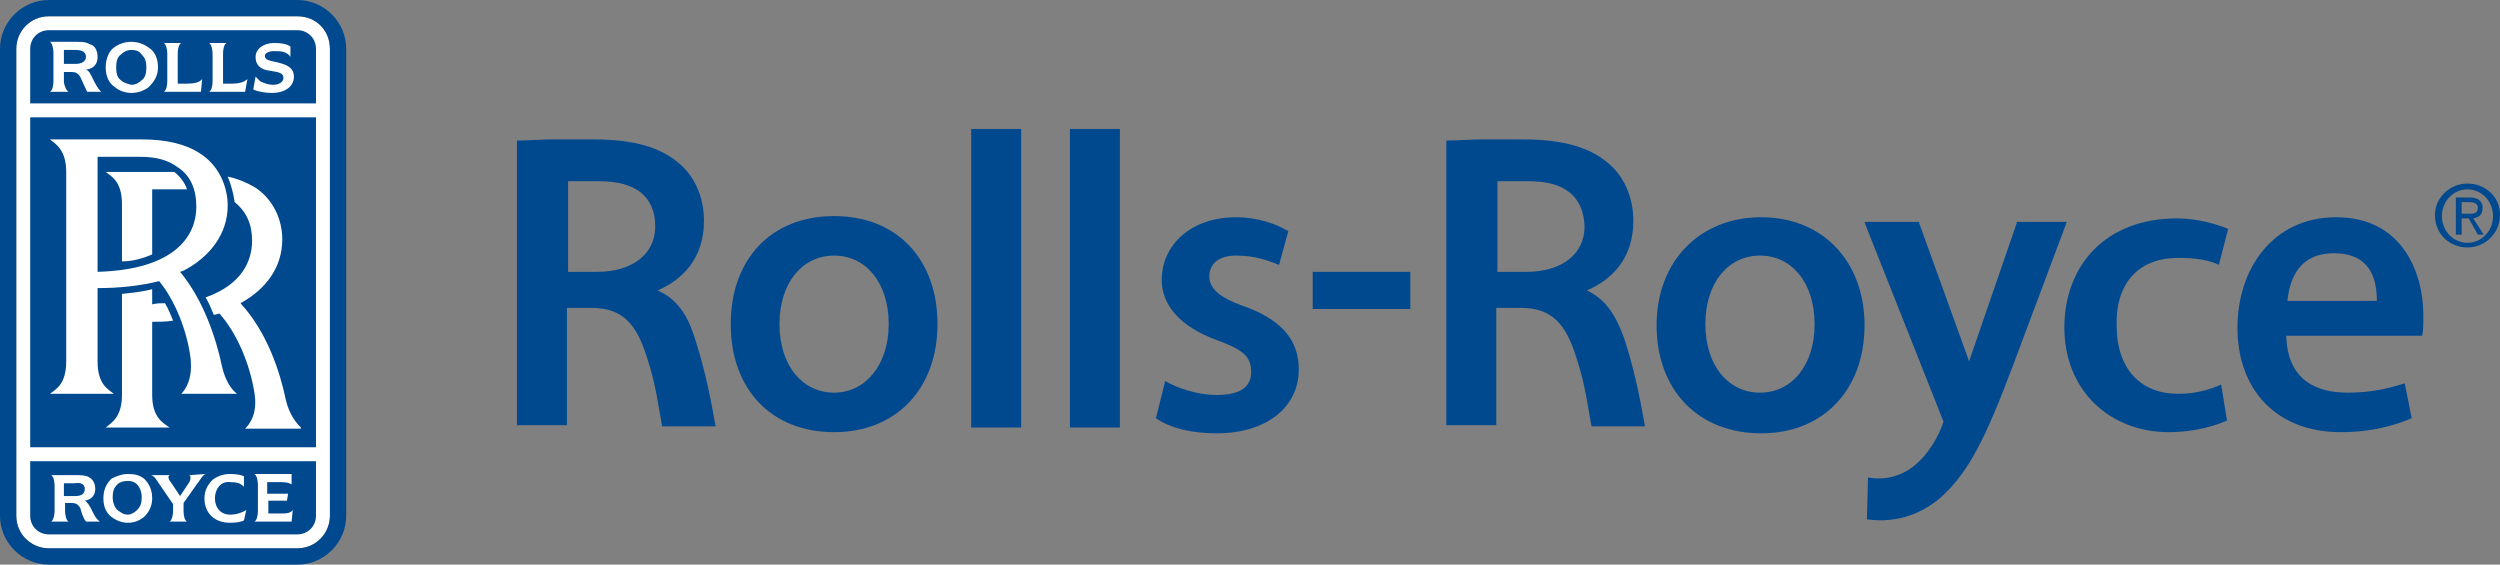 <?xml version="1.0" encoding="utf-8"?>
<!-- Generator: Adobe Illustrator 19.2.0, SVG Export Plug-In . SVG Version: 6.00 Build 0)  -->
<svg version="1.1" id="Capa_1" xmlns="http://www.w3.org/2000/svg" xmlns:xlink="http://www.w3.org/1999/xlink" x="0px" y="0px"
	 width="215.2px" height="48.6px" viewBox="0 0 215.2 48.6" style="enable-background:new 0 0 215.2 48.6;" xml:space="preserve">
<rect x="0" y="0" width="215.2" height="48.6" fill="#808080" stroke="none"/>
<style type="text/css">
	.st0{fill:#00498F;}
	.st1{fill:#FFFFFF;}
</style>
<g>
	<g>
		<polyline class="st0" points="83.8,36.8 87.9,36.8 87.9,11.1 83.6,11.1 83.6,36.8 83.8,36.8 		"/>
		<polyline class="st0" points="92.3,36.8 96.4,36.8 96.4,11.1 92.1,11.1 92.1,36.8 92.3,36.8 		"/>
		<path class="st0" d="M160.7,44.7c2.7,0.4,5-0.6,6.6-2.1c2.2-2.1,3.6-4.8,6-11.2l4.5-12l0.1-0.3h-4.3l0,0.1l-4.1,11.9l-4.3-11.9
			l0-0.1h-4.7l0.1,0.3l6.7,16.9c-0.5,1.5-1.4,2.8-2.3,3.6c-1.1,1-2.6,1.5-4.2,1.2L160.7,44.7"/>
		<path class="st0" d="M151.6,18.7c-5.3,0-9,3.8-9,9.3c0,5.6,3.6,9.3,9,9.3c5.4,0,8.9-3.8,8.9-9.3C160.5,22.5,156.9,18.7,151.6,18.7
			z M151.5,33.8c-2.7,0-4.7-2.3-4.7-5.9c0-3.6,2-5.9,4.7-5.9c2.7,0,4.7,2.3,4.7,5.9C156.2,31.5,154.2,33.8,151.5,33.8"/>
		<path class="st0" d="M71.8,18.6c-5.5,0-8.9,3.8-8.9,9.3c0,5.6,3.5,9.3,8.9,9.3c5.4,0,8.9-3.8,8.9-9.3
			C80.7,22.4,77.3,18.6,71.8,18.6z M71.8,33.8c-2.7,0-4.7-2.3-4.7-5.9c0-3.6,2-5.9,4.7-5.9c2.7,0,4.7,2.3,4.7,5.9
			C76.5,31.4,74.5,33.8,71.8,33.8"/>
		<rect x="113" y="23.4" class="st0" width="8.4" height="3.2"/>
		<path class="st0" d="M59.9,29.4c0.9,2.8,1.4,5.6,1.7,7.3l-4.6,0c-0.3-1.5-0.5-3.5-1.3-5.9c-0.9-2.9-2.1-4.3-4.8-4.3h-2.1v10.1
			h-4.3V12.1c0.9,0,2-0.1,3.1-0.1c1.1,0,2.3,0,3.5,0c3.5,0,5.8,0.7,7.4,2.1c1.3,1.1,2.1,2.9,2.1,4.9c0,3.3-1.9,5.1-4,6
			C58.2,25.7,59.2,27,59.9,29.4z M51.6,15.6c-0.6,0-1.1,0-1.4,0c-0.6,0-1,0-1.3,0v7.8h2.5c3,0,5-1.5,5-3.9
			C56.4,16.9,54.7,15.6,51.6,15.6"/>
		<path class="st0" d="M139.9,29.4c0.9,2.8,1.4,5.6,1.7,7.3l-4.6,0c-0.3-1.5-0.5-3.5-1.3-5.9c-0.9-2.9-2.1-4.3-4.8-4.3h-2.1v10.1
			h-4.3V12.1c0.9,0,2-0.1,3.1-0.1c1.1,0,2.3,0,3.5,0c3.5,0,5.8,0.7,7.4,2.1c1.3,1.1,2.1,2.9,2.1,4.9c0,3.3-1.9,5.1-4,6
			C138.1,25.7,139.1,27,139.9,29.4z M131.6,15.6c-0.6,0-1.1,0-1.4,0c-0.6,0-1,0-1.3,0v7.8h2.5c3,0,5-1.5,5-3.9
			C136.3,16.9,134.7,15.6,131.6,15.6"/>
		<path class="st0" d="M100.3,32.8c1,0.6,2.8,1.2,4.4,1.2c2.1,0,3-0.7,3-2c0-1.3-0.7-1.9-2.9-2.7c-3.3-1.2-4.8-3.1-4.8-5.2
			c0-3,2.5-5.4,6.4-5.4c1.9,0,3.5,0.6,4.5,1.2l-0.8,2.9c-1-0.4-2.1-0.8-3.7-0.8c-1.6,0-2.3,0.8-2.3,1.8c0,1.2,1.2,1.9,2.8,2.5
			c3.2,1.1,4.9,2.8,4.9,5.5c0,3.2-2.7,5.5-7.1,5.5c-2,0-3.9-0.4-5.2-1.3L100.3,32.8"/>
		<path class="st0" d="M191.7,36.2c-0.9,0.4-2.7,1-5,1c-5.1,0-9-3.6-9-9c0-5.3,3.5-9.4,9.7-9.4c1.8,0,3.4,0.5,4.4,0.9l-0.8,3.1
			c-0.8-0.4-1.9-0.6-3.5-0.6c-3.6,0-5.4,2.4-5.3,5.8c0,3.8,2.1,5.9,5.3,5.9c1.6,0,2.8-0.4,3.7-0.8L191.7,36.2"/>
		<path class="st0" d="M196.8,28.9c0.1,3.6,2.3,4.9,5.3,4.9c2.1,0,3.6-0.4,4.9-0.8l0.6,3c-1.4,0.6-3.4,1.2-6.1,1.2
			c-5.6,0-8.9-3.7-8.9-9c0-5,3-9.5,8.5-9.5c5.7,0,7.5,4.8,7.5,8.4c0,0.8,0,1.4-0.1,1.8L196.8,28.9z M204.6,25.9
			c0-1.8-0.5-4.1-3.7-4.1c-3,0-3.8,2.2-4,4.1H204.6"/>
		<path class="st1" d="M1.4,4.2c0-1.5,1.2-2.8,2.8-2.8h21.4c1.6,0,2.8,1.2,2.8,2.8v40.2c0,1.5-1.2,2.8-2.8,2.8H4.2
			c-1.5,0-2.8-1.2-2.8-2.8L1.4,4.2"/>
		<path class="st0" d="M2.6,8.9V4.2c0-0.9,0.7-1.6,1.6-1.6h21.4c0.9,0,1.6,0.7,1.6,1.6v4.7L2.6,8.9"/>
		<rect x="2.6" y="10.1" class="st0" width="24.6" height="28.4"/>
		<path class="st0" d="M1.4,4.2c0-1.5,1.2-2.8,2.8-2.8h21.4c1.6,0,2.8,1.2,2.8,2.8v40.2c0,1.5-1.2,2.8-2.8,2.8H4.2
			c-1.5,0-2.8-1.2-2.8-2.8L1.4,4.2L1.4,4.2z M29.8,4.2c0-2.3-1.9-4.2-4.2-4.2H4.2C1.9,0,0,1.9,0,4.2v40.2c0,2.3,1.9,4.2,4.2,4.2
			h21.4c2.3,0,4.2-1.9,4.2-4.2L29.8,4.2"/>
		<path class="st0" d="M2.6,39.7v4.7c0,0.9,0.7,1.6,1.6,1.6h21.4c0.9,0,1.6-0.7,1.6-1.6v-4.7H2.6"/>
		<path class="st1" d="M13.1,34v-6.3c0.6,0,1.2,0,1.8-0.1c-0.2-0.5-0.4-1-0.7-1.5c-0.4,0-0.7,0-1.1,0.1v-1.3
			c-0.8,0.2-1.7,0.3-2.6,0.4V34c0,1.9-0.9,2.4-1.4,2.8h5.5C14,36.4,13.1,35.9,13.1,34"/>
		<path class="st1" d="M25.9,36.8c-0.4-0.4-1-1.1-1.3-2.4c-0.5-2.4-1.6-5.8-3.9-8.3c2.2-1.2,3.6-3.1,3.6-5.5c0-1.7-0.8-3.5-2.4-4.5
			c-0.7-0.4-1.4-0.7-2.3-0.9c0.3,0.7,0.5,1.5,0.6,2.2c1,0.8,1.5,1.9,1.5,3.3c0,1.8-0.9,3.8-4,4.9c0.3,0.5,0.5,1,0.7,1.5
			c0.2,0,0.3-0.1,0.5-0.1c1.5,1.7,2.6,4.3,3,6.8c0.3,1.8-0.4,2.7-0.8,3.1H25.9"/>
		<path class="st1" d="M20.4,33.9c-0.5-0.4-1-1.1-1.3-2.4c-0.5-2.4-1.6-5.7-3.6-8.1c0.1,0,0.2-0.1,0.3-0.1c2.3-1.2,3.8-3.2,3.8-5.6
			c0-1.7-0.8-3.5-2.4-4.5c-1.2-0.8-2.9-1.2-5-1.2H4.3c0.5,0.4,1.4,0.9,1.4,2.8v16.3c0,2-0.9,2.4-1.4,2.8h5.5
			c-0.5-0.4-1.4-0.8-1.4-2.8v-6.3c1.9,0,3.7-0.2,5.3-0.6c1.4,1.7,2.4,4.3,2.7,6.6c0.2,1.8-0.4,2.7-0.8,3.1
			C15.6,33.9,20.4,33.9,20.4,33.9z M8.4,23.4v-9.9h3.7c1.4,0,2.4,0.3,3.2,0.9c1.1,0.7,1.6,1.9,1.6,3.4C16.9,20.2,15.2,23.2,8.4,23.4
			"/>
		<path class="st1" d="M13.1,21.9v-5.6h3c-0.2-0.6-0.6-1.1-1.1-1.5H9.1c0.5,0.4,1.4,0.8,1.4,2.8v4.9C11.5,22.5,12.4,22.2,13.1,21.9"
			/>
		<path class="st1" d="M18.5,42.9c0,0.8,0.5,1.4,1.3,1.4c0.6,0,1.1-0.2,1.4-0.4L21,44.8c-0.2,0.1-0.6,0.2-1.2,0.2
			c-1.3,0-2.2-0.8-2.2-2.1c0-0.7,0.3-1.2,0.7-1.6c0.4-0.3,0.9-0.5,1.5-0.5c0.6,0,1,0.1,1.2,0.2v0.9c-0.3-0.3-0.6-0.4-1.2-0.4
			C19,41.4,18.5,42.1,18.5,42.9"/>
		<path class="st1" d="M7.9,43.9c-0.2-0.4-0.4-0.7-0.6-0.8c0.6-0.1,0.9-0.5,0.9-1c0-0.5-0.2-0.9-0.7-1.1c-0.3-0.1-0.6-0.1-1.1-0.1
			h-2c0.2,0.1,0.3,0.5,0.3,0.9V44c0,0.3-0.1,0.8-0.3,0.9h1.5c-0.2-0.1-0.3-0.6-0.3-0.9v-0.7h0.6c0.3,0,0.5,0.1,0.7,0.4
			C7,44,7.1,44.5,7.4,44.9l1.2,0C8.2,44.6,8.1,44.3,7.9,43.9z M7.3,42.1c0,0.4-0.3,0.6-0.8,0.6H5.5v-1.1h0.9
			C7,41.5,7.3,41.7,7.3,42.1"/>
		<path class="st1" d="M10.1,43.9c-0.2-0.2-0.4-0.6-0.4-1.1c0-0.5,0.1-0.8,0.4-1.1c0.2-0.2,0.5-0.3,0.9-0.3c0.4,0,0.6,0.1,0.8,0.3
			c0.2,0.2,0.4,0.6,0.4,1.1c0,0.5-0.1,0.8-0.4,1.1c-0.2,0.2-0.5,0.4-0.8,0.4C10.6,44.3,10.4,44.1,10.1,43.9z M11,45
			c0.6,0,1-0.2,1.4-0.5c0.4-0.4,0.7-0.9,0.7-1.6c0-0.8-0.3-1.3-0.7-1.7c-0.4-0.3-0.8-0.4-1.4-0.4c-0.5,0-1,0.2-1.4,0.4
			c-0.4,0.4-0.7,0.9-0.7,1.7c0,0.8,0.3,1.3,0.7,1.6C10,44.8,10.5,45,11,45"/>
		<path class="st1" d="M16.3,40.9c0.1,0.1,0.1,0.1,0.1,0.2c0,0.1,0,0.2-0.1,0.4l-0.8,1.2l-0.8-1.2c-0.1-0.1-0.2-0.3-0.2-0.4
			c0-0.1,0-0.1,0.1-0.2H13c0.3,0.1,0.4,0.3,0.6,0.6l1.3,1.9V44c0,0.3-0.1,0.8-0.3,0.9h1.5c-0.2-0.1-0.3-0.5-0.3-0.9v-0.7l1.2-1.7
			c0.2-0.2,0.4-0.7,0.7-0.8L16.3,40.9"/>
		<path class="st1" d="M24.1,44.2h-1v-1.1h1.6l0.1-0.6H23v-1h0.9c0.5,0,0.9,0,1.2,0.2v-0.9h-3.2c0.2,0.1,0.3,0.6,0.3,0.9V44
			c0,0.4-0.1,0.8-0.3,0.9h3.2l0.1-1C25,44.2,24.6,44.2,24.1,44.2"/>
		<path class="st1" d="M22,6.6c0.1,0.1,0.3,0.3,0.4,0.4c0.4,0.2,0.8,0.3,1.1,0.3c0.6,0,0.9-0.3,0.9-0.6c0-0.4-0.4-0.5-1.1-0.6
			c-0.9-0.1-1.3-0.5-1.3-1.2c0-0.7,0.7-1.2,1.6-1.2c0.7,0,1.1,0.1,1.4,0.3v0.9c-0.1-0.2-0.3-0.3-0.5-0.4c-0.3-0.1-0.6-0.1-0.9-0.1
			c-0.5,0-0.8,0.2-0.8,0.4c0,0.4,0.4,0.4,1.2,0.6c0.8,0.2,1.3,0.5,1.3,1.2c0,0.8-0.7,1.4-1.9,1.4c-0.5,0-1.2-0.1-1.6-0.3L22,6.6"/>
		<path class="st1" d="M8,6.8C7.8,6.4,7.7,6.1,7.4,6c0.7-0.1,1-0.5,1-1.1c0-0.5-0.2-1-0.7-1.1C7.4,3.6,7,3.6,6.5,3.6H4.3
			c0.2,0.1,0.3,0.6,0.3,0.9V7c0,0.4-0.1,0.8-0.3,0.9h1.6C5.7,7.8,5.5,7.3,5.5,7V6.2h0.7c0.3,0,0.5,0.1,0.7,0.4
			C7.1,7,7.3,7.5,7.5,7.9h1.2C8.4,7.6,8.2,7.2,8,6.8z M7.4,4.9c0,0.4-0.4,0.6-0.9,0.6h-1V4.3h1C7.1,4.3,7.4,4.5,7.4,4.9"/>
		<path class="st1" d="M10.4,6.9c-0.3-0.2-0.4-0.6-0.4-1.1c0-0.5,0.1-0.9,0.4-1.1c0.2-0.2,0.5-0.4,0.9-0.4c0.4,0,0.7,0.1,0.9,0.4
			c0.3,0.3,0.4,0.6,0.4,1.1c0,0.5-0.1,0.9-0.4,1.1c-0.2,0.2-0.5,0.4-0.9,0.4C10.9,7.2,10.6,7.1,10.4,6.9z M11.3,8
			c0.6,0,1.1-0.2,1.5-0.5c0.4-0.4,0.8-0.9,0.8-1.7c0-0.8-0.3-1.4-0.8-1.7c-0.4-0.3-0.9-0.5-1.5-0.5c-0.6,0-1.1,0.2-1.5,0.5
			C9.4,4.4,9.1,5,9.1,5.8c0,0.8,0.3,1.4,0.8,1.7C10.2,7.8,10.8,8,11.3,8"/>
		<path class="st1" d="M17.4,6.8c-0.2,0.3-0.7,0.4-1.3,0.4h-0.8V4.6c0-0.4,0.1-0.8,0.3-0.9h-1.5c0.2,0.1,0.3,0.6,0.3,0.9V7
			c0,0.4-0.1,0.8-0.3,0.9h3.2L17.4,6.8"/>
		<path class="st1" d="M21.3,6.8C21,7.1,20.5,7.2,20,7.2h-0.8V4.6c0-0.4,0.1-0.8,0.3-0.9h-1.5c0.2,0.1,0.3,0.6,0.3,0.9V7
			c0,0.4-0.1,0.8-0.3,0.9h3.1L21.3,6.8"/>
	</g>
	<path class="st0" d="M210.2,18.6c0-1.3,1-2.3,2.2-2.3c1.2,0,2.2,1,2.2,2.3c0,1.3-1,2.3-2.2,2.3C211.2,20.9,210.2,19.9,210.2,18.6z
		 M212.4,21.3c1.5,0,2.8-1.2,2.8-2.8c0-1.6-1.3-2.7-2.8-2.7c-1.5,0-2.8,1.2-2.8,2.7C209.6,20.2,210.9,21.3,212.4,21.3z M211.9,18.8
		h0.6l0.8,1.4h0.5l-0.9-1.4c0.5-0.1,0.8-0.3,0.8-0.9c0-0.6-0.4-0.9-1.1-0.9h-1.2v3.2h0.5V18.8z M211.9,18.4v-1h0.7
		c0.3,0,0.7,0.1,0.7,0.5c0,0.5-0.4,0.5-0.8,0.5H211.9z"/>
</g>
</svg>
